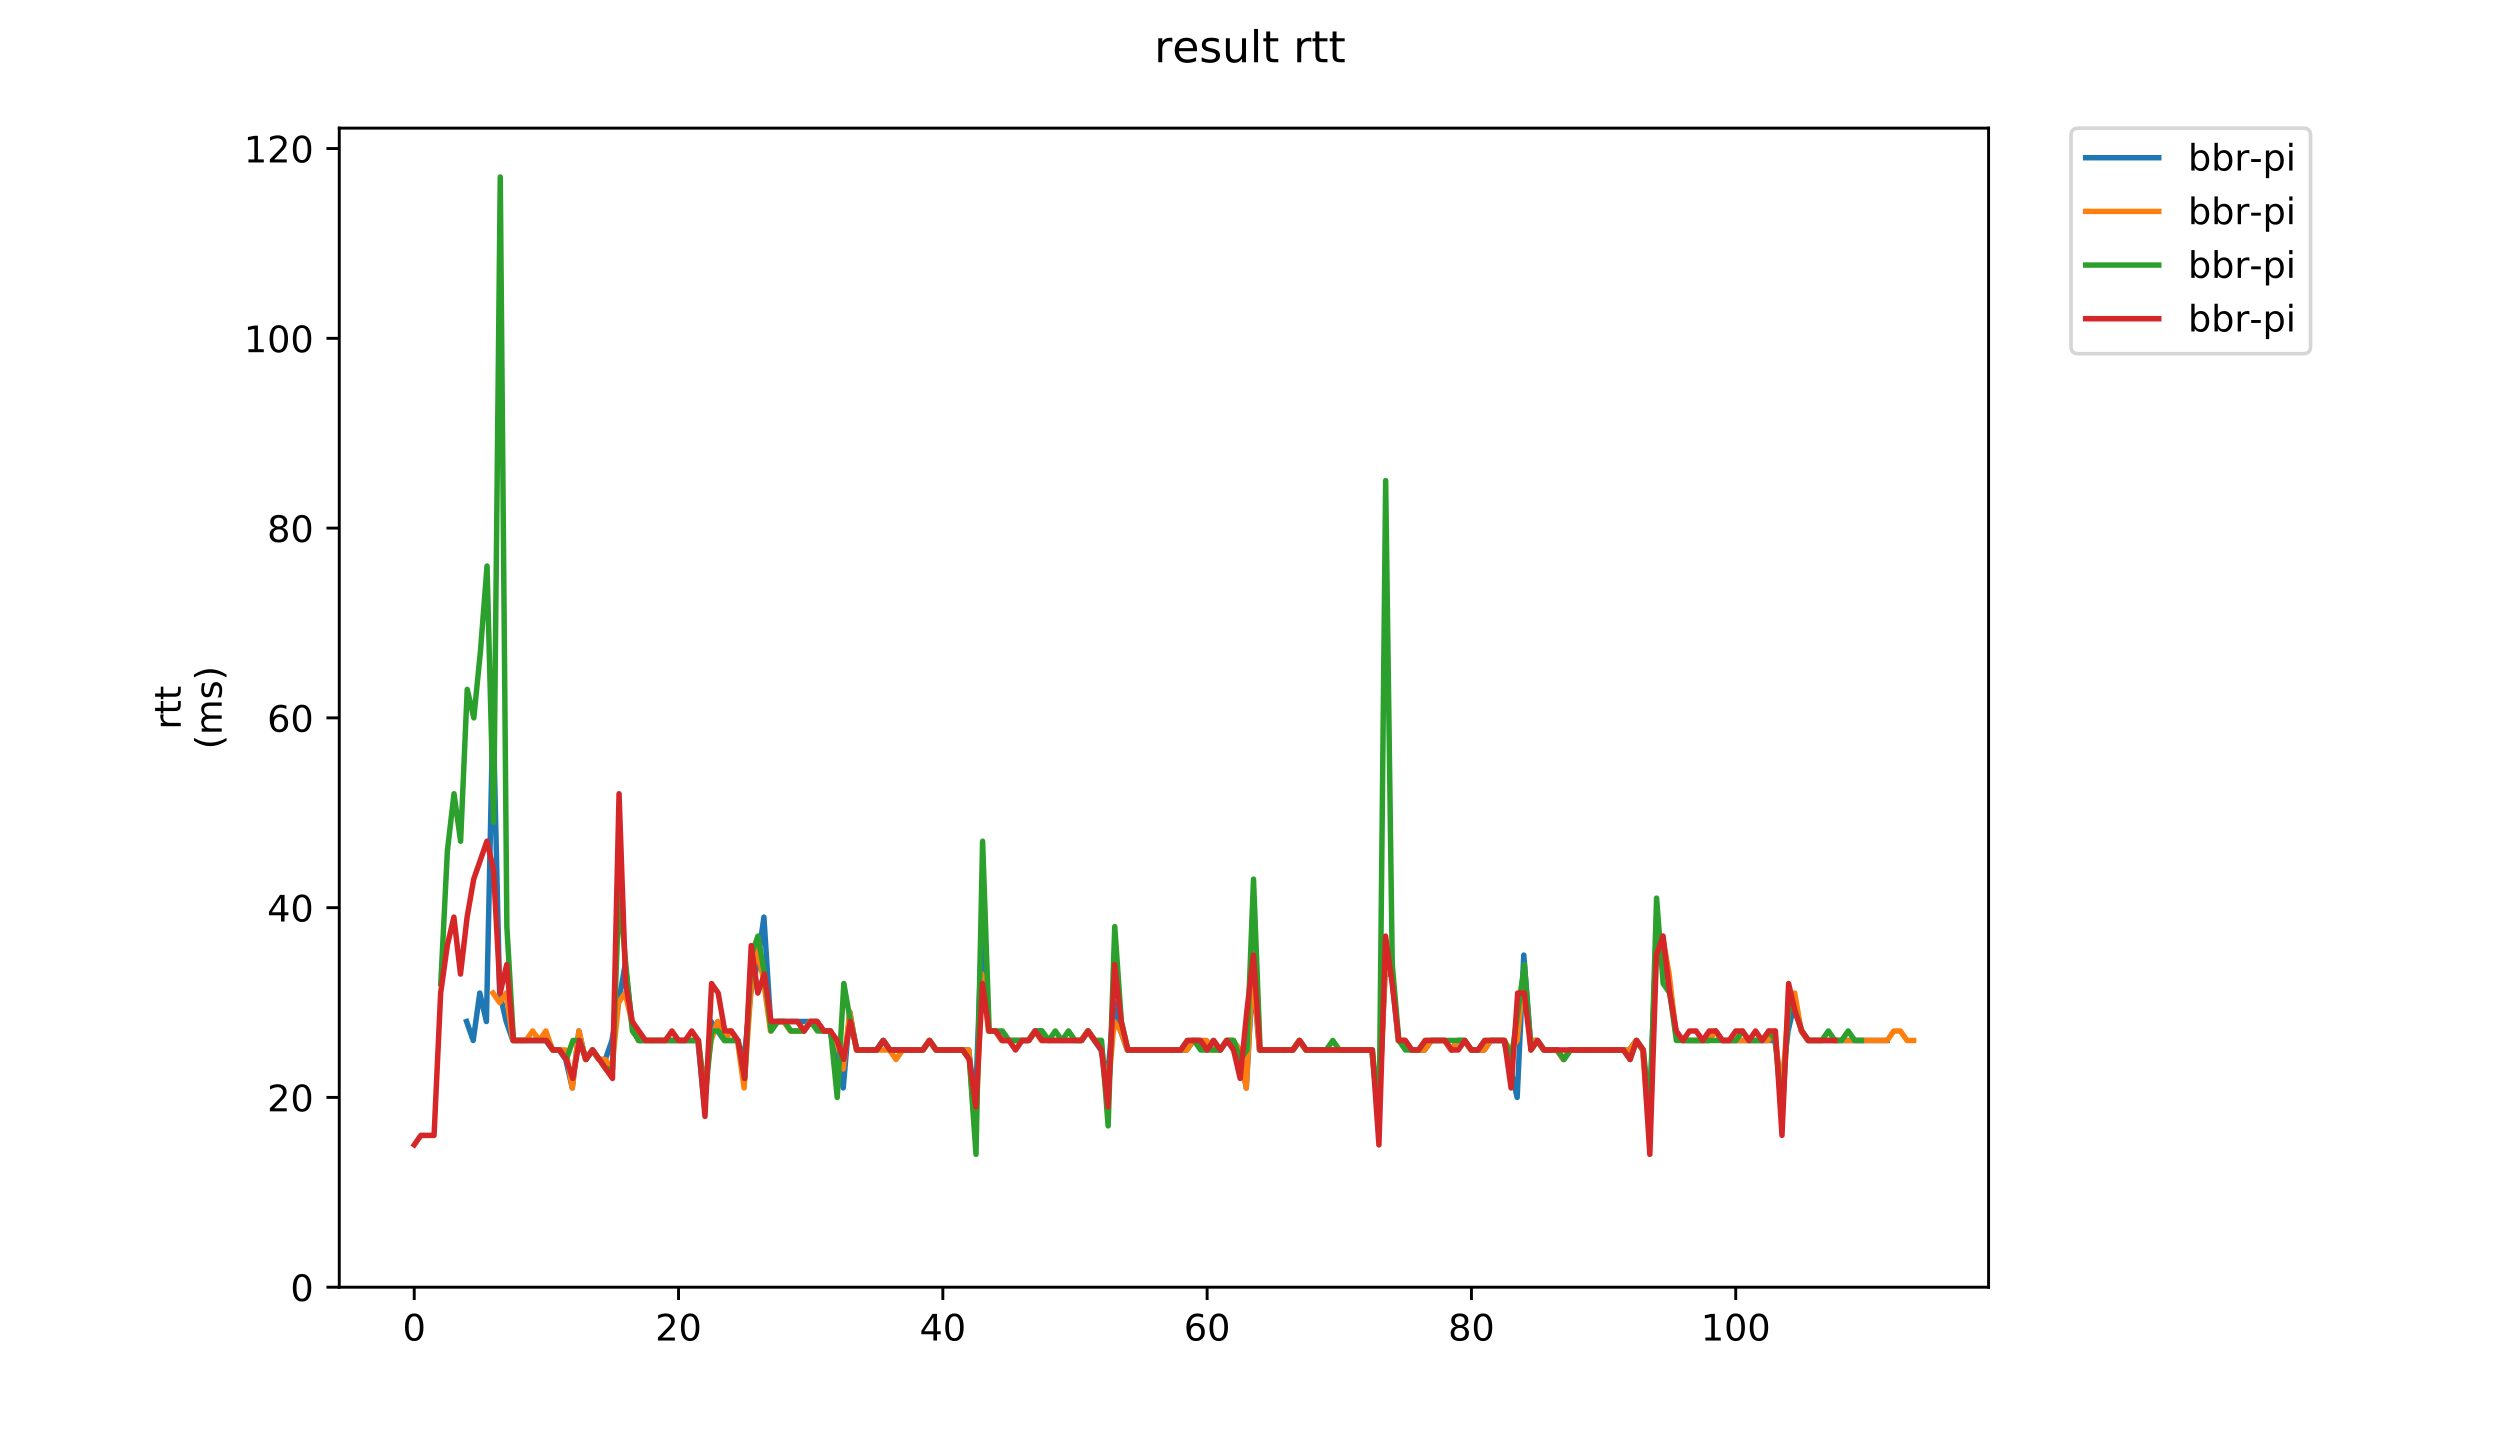 <?xml version="1.0" encoding="utf-8" standalone="no"?>
<!DOCTYPE svg PUBLIC "-//W3C//DTD SVG 1.1//EN"
  "http://www.w3.org/Graphics/SVG/1.1/DTD/svg11.dtd">
<!-- Created with matplotlib (https://matplotlib.org/) -->
<svg height="396pt" version="1.1" viewBox="0 0 684 396" width="684pt" xmlns="http://www.w3.org/2000/svg" xmlns:xlink="http://www.w3.org/1999/xlink">
 <defs>
  <style type="text/css">
*{stroke-linecap:butt;stroke-linejoin:round;}
  </style>
 </defs>
 <g id="figure_1">
  <g id="patch_1">
   <path d="M 0 396 
L 684 396 
L 684 0 
L 0 0 
z
" style="fill:#ffffff;"/>
  </g>
  <g id="axes_1">
   <g id="patch_2">
    <path d="M 92.824 352.174 
L 544.074 352.174 
L 544.074 35.062 
L 92.824 35.062 
z
" style="fill:#ffffff;"/>
   </g>
   <g id="matplotlib.axis_1">
    <g id="xtick_1">
     <g id="line2d_1">
      <defs>
       <path d="M 0 0 
L 0 3.5 
" id="m2d984bebf5" style="stroke:#000000;stroke-width:0.8;"/>
      </defs>
      <g>
       <use style="stroke:#000000;stroke-width:0.8;" x="113.335" xlink:href="#m2d984bebf5" y="352.174"/>
      </g>
     </g>
     <g id="text_1">
      <!-- 0 -->
      <defs>
       <path d="M 31.781 66.406 
Q 24.172 66.406 20.328 58.906 
Q 16.5 51.422 16.5 36.375 
Q 16.5 21.391 20.328 13.891 
Q 24.172 6.391 31.781 6.391 
Q 39.453 6.391 43.281 13.891 
Q 47.125 21.391 47.125 36.375 
Q 47.125 51.422 43.281 58.906 
Q 39.453 66.406 31.781 66.406 
z
M 31.781 74.219 
Q 44.047 74.219 50.516 64.516 
Q 56.984 54.828 56.984 36.375 
Q 56.984 17.969 50.516 8.266 
Q 44.047 -1.422 31.781 -1.422 
Q 19.531 -1.422 13.062 8.266 
Q 6.594 17.969 6.594 36.375 
Q 6.594 54.828 13.062 64.516 
Q 19.531 74.219 31.781 74.219 
z
" id="DejaVuSans-48"/>
      </defs>
      <g transform="translate(110.154 366.773)scale(0.1 -0.1)">
       <use xlink:href="#DejaVuSans-48"/>
      </g>
     </g>
    </g>
    <g id="xtick_2">
     <g id="line2d_2">
      <g>
       <use style="stroke:#000000;stroke-width:0.8;" x="185.647" xlink:href="#m2d984bebf5" y="352.174"/>
      </g>
     </g>
     <g id="text_2">
      <!-- 20 -->
      <defs>
       <path d="M 19.188 8.297 
L 53.609 8.297 
L 53.609 0 
L 7.328 0 
L 7.328 8.297 
Q 12.938 14.109 22.625 23.891 
Q 32.328 33.688 34.812 36.531 
Q 39.547 41.844 41.422 45.531 
Q 43.312 49.219 43.312 52.781 
Q 43.312 58.594 39.234 62.25 
Q 35.156 65.922 28.609 65.922 
Q 23.969 65.922 18.812 64.312 
Q 13.672 62.703 7.812 59.422 
L 7.812 69.391 
Q 13.766 71.781 18.938 73 
Q 24.125 74.219 28.422 74.219 
Q 39.75 74.219 46.484 68.547 
Q 53.219 62.891 53.219 53.422 
Q 53.219 48.922 51.531 44.891 
Q 49.859 40.875 45.406 35.406 
Q 44.188 33.984 37.641 27.219 
Q 31.109 20.453 19.188 8.297 
z
" id="DejaVuSans-50"/>
      </defs>
      <g transform="translate(179.285 366.773)scale(0.1 -0.1)">
       <use xlink:href="#DejaVuSans-50"/>
       <use x="63.623" xlink:href="#DejaVuSans-48"/>
      </g>
     </g>
    </g>
    <g id="xtick_3">
     <g id="line2d_3">
      <g>
       <use style="stroke:#000000;stroke-width:0.8;" x="257.96" xlink:href="#m2d984bebf5" y="352.174"/>
      </g>
     </g>
     <g id="text_3">
      <!-- 40 -->
      <defs>
       <path d="M 37.797 64.312 
L 12.891 25.391 
L 37.797 25.391 
z
M 35.203 72.906 
L 47.609 72.906 
L 47.609 25.391 
L 58.016 25.391 
L 58.016 17.188 
L 47.609 17.188 
L 47.609 0 
L 37.797 0 
L 37.797 17.188 
L 4.891 17.188 
L 4.891 26.703 
z
" id="DejaVuSans-52"/>
      </defs>
      <g transform="translate(251.597 366.773)scale(0.1 -0.1)">
       <use xlink:href="#DejaVuSans-52"/>
       <use x="63.623" xlink:href="#DejaVuSans-48"/>
      </g>
     </g>
    </g>
    <g id="xtick_4">
     <g id="line2d_4">
      <g>
       <use style="stroke:#000000;stroke-width:0.8;" x="330.272" xlink:href="#m2d984bebf5" y="352.174"/>
      </g>
     </g>
     <g id="text_4">
      <!-- 60 -->
      <defs>
       <path d="M 33.016 40.375 
Q 26.375 40.375 22.484 35.828 
Q 18.609 31.297 18.609 23.391 
Q 18.609 15.531 22.484 10.953 
Q 26.375 6.391 33.016 6.391 
Q 39.656 6.391 43.531 10.953 
Q 47.406 15.531 47.406 23.391 
Q 47.406 31.297 43.531 35.828 
Q 39.656 40.375 33.016 40.375 
z
M 52.594 71.297 
L 52.594 62.312 
Q 48.875 64.062 45.094 64.984 
Q 41.312 65.922 37.594 65.922 
Q 27.828 65.922 22.672 59.328 
Q 17.531 52.734 16.797 39.406 
Q 19.672 43.656 24.016 45.922 
Q 28.375 48.188 33.594 48.188 
Q 44.578 48.188 50.953 41.516 
Q 57.328 34.859 57.328 23.391 
Q 57.328 12.156 50.688 5.359 
Q 44.047 -1.422 33.016 -1.422 
Q 20.359 -1.422 13.672 8.266 
Q 6.984 17.969 6.984 36.375 
Q 6.984 53.656 15.188 63.938 
Q 23.391 74.219 37.203 74.219 
Q 40.922 74.219 44.703 73.484 
Q 48.484 72.75 52.594 71.297 
z
" id="DejaVuSans-54"/>
      </defs>
      <g transform="translate(323.909 366.773)scale(0.1 -0.1)">
       <use xlink:href="#DejaVuSans-54"/>
       <use x="63.623" xlink:href="#DejaVuSans-48"/>
      </g>
     </g>
    </g>
    <g id="xtick_5">
     <g id="line2d_5">
      <g>
       <use style="stroke:#000000;stroke-width:0.8;" x="402.584" xlink:href="#m2d984bebf5" y="352.174"/>
      </g>
     </g>
     <g id="text_5">
      <!-- 80 -->
      <defs>
       <path d="M 31.781 34.625 
Q 24.75 34.625 20.719 30.859 
Q 16.703 27.094 16.703 20.516 
Q 16.703 13.922 20.719 10.156 
Q 24.75 6.391 31.781 6.391 
Q 38.812 6.391 42.859 10.172 
Q 46.922 13.969 46.922 20.516 
Q 46.922 27.094 42.891 30.859 
Q 38.875 34.625 31.781 34.625 
z
M 21.922 38.812 
Q 15.578 40.375 12.031 44.719 
Q 8.5 49.078 8.5 55.328 
Q 8.5 64.062 14.719 69.141 
Q 20.953 74.219 31.781 74.219 
Q 42.672 74.219 48.875 69.141 
Q 55.078 64.062 55.078 55.328 
Q 55.078 49.078 51.531 44.719 
Q 48 40.375 41.703 38.812 
Q 48.828 37.156 52.797 32.312 
Q 56.781 27.484 56.781 20.516 
Q 56.781 9.906 50.312 4.234 
Q 43.844 -1.422 31.781 -1.422 
Q 19.734 -1.422 13.25 4.234 
Q 6.781 9.906 6.781 20.516 
Q 6.781 27.484 10.781 32.312 
Q 14.797 37.156 21.922 38.812 
z
M 18.312 54.391 
Q 18.312 48.734 21.844 45.562 
Q 25.391 42.391 31.781 42.391 
Q 38.141 42.391 41.719 45.562 
Q 45.312 48.734 45.312 54.391 
Q 45.312 60.062 41.719 63.234 
Q 38.141 66.406 31.781 66.406 
Q 25.391 66.406 21.844 63.234 
Q 18.312 60.062 18.312 54.391 
z
" id="DejaVuSans-56"/>
      </defs>
      <g transform="translate(396.222 366.773)scale(0.1 -0.1)">
       <use xlink:href="#DejaVuSans-56"/>
       <use x="63.623" xlink:href="#DejaVuSans-48"/>
      </g>
     </g>
    </g>
    <g id="xtick_6">
     <g id="line2d_6">
      <g>
       <use style="stroke:#000000;stroke-width:0.8;" x="474.896" xlink:href="#m2d984bebf5" y="352.174"/>
      </g>
     </g>
     <g id="text_6">
      <!-- 100 -->
      <defs>
       <path d="M 12.406 8.297 
L 28.516 8.297 
L 28.516 63.922 
L 10.984 60.406 
L 10.984 69.391 
L 28.422 72.906 
L 38.281 72.906 
L 38.281 8.297 
L 54.391 8.297 
L 54.391 0 
L 12.406 0 
z
" id="DejaVuSans-49"/>
      </defs>
      <g transform="translate(465.353 366.773)scale(0.1 -0.1)">
       <use xlink:href="#DejaVuSans-49"/>
       <use x="63.623" xlink:href="#DejaVuSans-48"/>
       <use x="127.246" xlink:href="#DejaVuSans-48"/>
      </g>
     </g>
    </g>
   </g>
   <g id="matplotlib.axis_2">
    <g id="ytick_1">
     <g id="line2d_7">
      <defs>
       <path d="M 0 0 
L -3.5 0 
" id="m9c0785f195" style="stroke:#000000;stroke-width:0.8;"/>
      </defs>
      <g>
       <use style="stroke:#000000;stroke-width:0.8;" x="92.824" xlink:href="#m9c0785f195" y="352.174"/>
      </g>
     </g>
     <g id="text_7">
      <!-- 0 -->
      <g transform="translate(79.461 355.973)scale(0.1 -0.1)">
       <use xlink:href="#DejaVuSans-48"/>
      </g>
     </g>
    </g>
    <g id="ytick_2">
     <g id="line2d_8">
      <g>
       <use style="stroke:#000000;stroke-width:0.8;" x="92.824" xlink:href="#m9c0785f195" y="300.252"/>
      </g>
     </g>
     <g id="text_8">
      <!-- 20 -->
      <g transform="translate(73.099 304.052)scale(0.1 -0.1)">
       <use xlink:href="#DejaVuSans-50"/>
       <use x="63.623" xlink:href="#DejaVuSans-48"/>
      </g>
     </g>
    </g>
    <g id="ytick_3">
     <g id="line2d_9">
      <g>
       <use style="stroke:#000000;stroke-width:0.8;" x="92.824" xlink:href="#m9c0785f195" y="248.331"/>
      </g>
     </g>
     <g id="text_9">
      <!-- 40 -->
      <g transform="translate(73.099 252.13)scale(0.1 -0.1)">
       <use xlink:href="#DejaVuSans-52"/>
       <use x="63.623" xlink:href="#DejaVuSans-48"/>
      </g>
     </g>
    </g>
    <g id="ytick_4">
     <g id="line2d_10">
      <g>
       <use style="stroke:#000000;stroke-width:0.8;" x="92.824" xlink:href="#m9c0785f195" y="196.409"/>
      </g>
     </g>
     <g id="text_10">
      <!-- 60 -->
      <g transform="translate(73.099 200.208)scale(0.1 -0.1)">
       <use xlink:href="#DejaVuSans-54"/>
       <use x="63.623" xlink:href="#DejaVuSans-48"/>
      </g>
     </g>
    </g>
    <g id="ytick_5">
     <g id="line2d_11">
      <g>
       <use style="stroke:#000000;stroke-width:0.8;" x="92.824" xlink:href="#m9c0785f195" y="144.487"/>
      </g>
     </g>
     <g id="text_11">
      <!-- 80 -->
      <g transform="translate(73.099 148.287)scale(0.1 -0.1)">
       <use xlink:href="#DejaVuSans-56"/>
       <use x="63.623" xlink:href="#DejaVuSans-48"/>
      </g>
     </g>
    </g>
    <g id="ytick_6">
     <g id="line2d_12">
      <g>
       <use style="stroke:#000000;stroke-width:0.8;" x="92.824" xlink:href="#m9c0785f195" y="92.566"/>
      </g>
     </g>
     <g id="text_12">
      <!-- 100 -->
      <g transform="translate(66.736 96.365)scale(0.1 -0.1)">
       <use xlink:href="#DejaVuSans-49"/>
       <use x="63.623" xlink:href="#DejaVuSans-48"/>
       <use x="127.246" xlink:href="#DejaVuSans-48"/>
      </g>
     </g>
    </g>
    <g id="ytick_7">
     <g id="line2d_13">
      <g>
       <use style="stroke:#000000;stroke-width:0.8;" x="92.824" xlink:href="#m9c0785f195" y="40.644"/>
      </g>
     </g>
     <g id="text_13">
      <!-- 120 -->
      <g transform="translate(66.736 44.443)scale(0.1 -0.1)">
       <use xlink:href="#DejaVuSans-49"/>
       <use x="63.623" xlink:href="#DejaVuSans-50"/>
       <use x="127.246" xlink:href="#DejaVuSans-48"/>
      </g>
     </g>
    </g>
    <g id="text_14">
     <!-- rtt -->
     <defs>
      <path d="M 41.109 46.297 
Q 39.594 47.172 37.812 47.578 
Q 36.031 48 33.891 48 
Q 26.266 48 22.188 43.047 
Q 18.109 38.094 18.109 28.812 
L 18.109 0 
L 9.078 0 
L 9.078 54.688 
L 18.109 54.688 
L 18.109 46.188 
Q 20.953 51.172 25.484 53.578 
Q 30.031 56 36.531 56 
Q 37.453 56 38.578 55.875 
Q 39.703 55.766 41.062 55.516 
z
" id="DejaVuSans-114"/>
      <path d="M 18.312 70.219 
L 18.312 54.688 
L 36.812 54.688 
L 36.812 47.703 
L 18.312 47.703 
L 18.312 18.016 
Q 18.312 11.328 20.141 9.422 
Q 21.969 7.516 27.594 7.516 
L 36.812 7.516 
L 36.812 0 
L 27.594 0 
Q 17.188 0 13.234 3.875 
Q 9.281 7.766 9.281 18.016 
L 9.281 47.703 
L 2.688 47.703 
L 2.688 54.688 
L 9.281 54.688 
L 9.281 70.219 
z
" id="DejaVuSans-116"/>
     </defs>
     <g transform="translate(49.459 199.594)rotate(-90)scale(0.1 -0.1)">
      <use xlink:href="#DejaVuSans-114"/>
      <use x="41.113" xlink:href="#DejaVuSans-116"/>
      <use x="80.322" xlink:href="#DejaVuSans-116"/>
     </g>
     <!-- (ms) -->
     <defs>
      <path d="M 31 75.875 
Q 24.469 64.656 21.281 53.656 
Q 18.109 42.672 18.109 31.391 
Q 18.109 20.125 21.312 9.062 
Q 24.516 -2 31 -13.188 
L 23.188 -13.188 
Q 15.875 -1.703 12.234 9.375 
Q 8.594 20.453 8.594 31.391 
Q 8.594 42.281 12.203 53.312 
Q 15.828 64.359 23.188 75.875 
z
" id="DejaVuSans-40"/>
      <path d="M 52 44.188 
Q 55.375 50.25 60.062 53.125 
Q 64.75 56 71.094 56 
Q 79.641 56 84.281 50.016 
Q 88.922 44.047 88.922 33.016 
L 88.922 0 
L 79.891 0 
L 79.891 32.719 
Q 79.891 40.578 77.094 44.375 
Q 74.312 48.188 68.609 48.188 
Q 61.625 48.188 57.562 43.547 
Q 53.516 38.922 53.516 30.906 
L 53.516 0 
L 44.484 0 
L 44.484 32.719 
Q 44.484 40.625 41.703 44.406 
Q 38.922 48.188 33.109 48.188 
Q 26.219 48.188 22.156 43.531 
Q 18.109 38.875 18.109 30.906 
L 18.109 0 
L 9.078 0 
L 9.078 54.688 
L 18.109 54.688 
L 18.109 46.188 
Q 21.188 51.219 25.484 53.609 
Q 29.781 56 35.688 56 
Q 41.656 56 45.828 52.969 
Q 50 49.953 52 44.188 
z
" id="DejaVuSans-109"/>
      <path d="M 44.281 53.078 
L 44.281 44.578 
Q 40.484 46.531 36.375 47.5 
Q 32.281 48.484 27.875 48.484 
Q 21.188 48.484 17.844 46.438 
Q 14.5 44.391 14.5 40.281 
Q 14.5 37.156 16.891 35.375 
Q 19.281 33.594 26.516 31.984 
L 29.594 31.297 
Q 39.156 29.25 43.188 25.516 
Q 47.219 21.781 47.219 15.094 
Q 47.219 7.469 41.188 3.016 
Q 35.156 -1.422 24.609 -1.422 
Q 20.219 -1.422 15.453 -0.562 
Q 10.688 0.297 5.422 2 
L 5.422 11.281 
Q 10.406 8.688 15.234 7.391 
Q 20.062 6.109 24.812 6.109 
Q 31.156 6.109 34.562 8.281 
Q 37.984 10.453 37.984 14.406 
Q 37.984 18.062 35.516 20.016 
Q 33.062 21.969 24.703 23.781 
L 21.578 24.516 
Q 13.234 26.266 9.516 29.906 
Q 5.812 33.547 5.812 39.891 
Q 5.812 47.609 11.281 51.797 
Q 16.75 56 26.812 56 
Q 31.781 56 36.172 55.266 
Q 40.578 54.547 44.281 53.078 
z
" id="DejaVuSans-115"/>
      <path d="M 8.016 75.875 
L 15.828 75.875 
Q 23.141 64.359 26.781 53.312 
Q 30.422 42.281 30.422 31.391 
Q 30.422 20.453 26.781 9.375 
Q 23.141 -1.703 15.828 -13.188 
L 8.016 -13.188 
Q 14.5 -2 17.703 9.062 
Q 20.906 20.125 20.906 31.391 
Q 20.906 42.672 17.703 53.656 
Q 14.5 64.656 8.016 75.875 
z
" id="DejaVuSans-41"/>
     </defs>
     <g transform="translate(60.657 204.995)rotate(-90)scale(0.1 -0.1)">
      <use xlink:href="#DejaVuSans-40"/>
      <use x="39.014" xlink:href="#DejaVuSans-109"/>
      <use x="136.426" xlink:href="#DejaVuSans-115"/>
      <use x="188.525" xlink:href="#DejaVuSans-41"/>
     </g>
    </g>
   </g>
   <g id="line2d_14">
    <path clip-path="url(#ped48f92790)" d="M 127.657 279.484 
L 129.465 284.676 
L 131.272 271.696 
L 133.08 279.484 
L 134.888 193.813 
L 136.696 271.696 
L 138.504 279.484 
L 140.311 284.676 
L 149.35 284.676 
L 151.158 287.272 
L 152.966 287.272 
L 154.774 289.868 
L 156.582 297.656 
L 158.389 282.08 
L 160.197 289.868 
L 162.005 287.272 
L 163.813 289.868 
L 165.621 289.868 
L 167.428 284.676 
L 171.044 263.907 
L 172.852 279.484 
L 174.66 284.676 
L 190.93 284.676 
L 192.738 302.849 
L 194.546 279.484 
L 198.161 284.676 
L 201.777 284.676 
L 203.585 289.868 
L 205.392 271.696 
L 207.2 263.907 
L 209.008 250.927 
L 210.816 279.484 
L 223.47 279.484 
L 225.278 282.08 
L 227.086 282.08 
L 230.702 297.656 
L 232.509 276.888 
L 234.317 287.272 
L 239.741 287.272 
L 241.548 284.676 
L 243.356 287.272 
L 252.395 287.272 
L 254.203 284.676 
L 256.011 287.272 
L 265.05 287.272 
L 266.858 302.849 
L 268.666 253.523 
L 270.473 282.08 
L 272.281 282.08 
L 274.089 284.676 
L 281.32 284.676 
L 283.128 282.08 
L 284.936 282.08 
L 286.744 284.676 
L 295.783 284.676 
L 297.59 282.08 
L 301.206 287.272 
L 303.014 295.06 
L 304.822 274.292 
L 306.629 282.08 
L 308.437 287.272 
L 324.708 287.272 
L 326.515 284.676 
L 328.323 284.676 
L 330.131 287.272 
L 331.939 284.676 
L 333.747 287.272 
L 335.554 284.676 
L 337.362 284.676 
L 339.17 287.272 
L 340.978 297.656 
L 342.786 266.503 
L 344.593 287.272 
L 353.632 287.272 
L 355.44 284.676 
L 357.248 287.272 
L 375.326 287.272 
L 377.134 305.445 
L 378.942 266.503 
L 380.75 266.503 
L 382.557 284.676 
L 384.365 284.676 
L 386.173 287.272 
L 389.789 287.272 
L 391.596 284.676 
L 395.212 284.676 
L 397.02 287.272 
L 398.828 284.676 
L 400.635 284.676 
L 402.443 287.272 
L 406.059 287.272 
L 407.867 284.676 
L 411.482 284.676 
L 415.098 300.252 
L 416.906 261.311 
L 418.713 284.676 
L 420.521 284.676 
L 422.329 287.272 
L 425.945 287.272 
L 427.752 289.868 
L 429.56 287.272 
L 445.831 287.272 
L 447.638 284.676 
L 449.446 287.272 
L 451.254 305.445 
L 453.062 258.715 
L 454.87 261.311 
L 456.677 269.099 
L 458.485 282.08 
L 460.293 284.676 
L 467.524 284.676 
L 469.332 282.08 
L 471.14 284.676 
L 485.602 284.676 
L 487.41 297.656 
L 489.218 282.08 
L 491.026 274.292 
L 492.833 282.08 
L 494.641 284.676 
L 516.335 284.676 
L 516.335 284.676 
" style="fill:none;stroke:#1f77b4;stroke-linecap:square;stroke-width:1.5;"/>
   </g>
   <g id="line2d_15">
    <path clip-path="url(#ped48f92790)" d="M 134.884 271.696 
L 136.692 274.292 
L 138.5 271.696 
L 140.308 284.676 
L 143.923 284.676 
L 145.731 282.08 
L 147.539 284.676 
L 149.347 282.08 
L 151.155 287.272 
L 154.77 287.272 
L 156.578 297.656 
L 158.386 282.08 
L 160.194 289.868 
L 162.001 287.272 
L 163.809 289.868 
L 165.617 289.868 
L 167.425 292.464 
L 169.233 274.292 
L 171.04 271.696 
L 172.848 279.484 
L 174.656 284.676 
L 190.926 284.676 
L 192.734 297.656 
L 194.542 284.676 
L 196.35 279.484 
L 198.158 284.676 
L 199.965 282.08 
L 201.773 284.676 
L 203.581 297.656 
L 205.389 271.696 
L 207.197 258.715 
L 209.004 269.099 
L 210.812 282.08 
L 212.62 279.484 
L 214.428 279.484 
L 216.236 282.08 
L 219.851 282.08 
L 221.659 279.484 
L 223.467 279.484 
L 225.275 282.08 
L 227.082 282.08 
L 228.89 284.676 
L 230.698 292.464 
L 232.506 276.888 
L 234.314 287.272 
L 243.353 287.272 
L 245.16 289.868 
L 246.968 287.272 
L 252.392 287.272 
L 254.199 284.676 
L 256.007 287.272 
L 265.046 287.272 
L 266.854 310.637 
L 268.662 266.503 
L 270.47 282.08 
L 272.278 282.08 
L 274.085 284.676 
L 281.317 284.676 
L 283.124 282.08 
L 284.932 284.676 
L 295.779 284.676 
L 297.587 282.08 
L 299.395 284.676 
L 301.202 284.676 
L 303.01 300.252 
L 304.818 279.484 
L 306.626 282.08 
L 308.434 287.272 
L 324.704 287.272 
L 326.512 284.676 
L 330.127 284.676 
L 331.935 287.272 
L 333.743 287.272 
L 335.551 284.676 
L 337.359 284.676 
L 339.166 287.272 
L 340.974 297.656 
L 342.782 263.907 
L 344.59 287.272 
L 353.629 287.272 
L 355.437 284.676 
L 357.244 287.272 
L 375.322 287.272 
L 377.13 305.445 
L 378.938 266.503 
L 380.746 263.907 
L 382.554 284.676 
L 384.362 284.676 
L 386.169 287.272 
L 389.785 287.272 
L 391.593 284.676 
L 395.208 284.676 
L 397.016 287.272 
L 398.824 284.676 
L 400.632 284.676 
L 402.44 287.272 
L 406.055 287.272 
L 407.863 284.676 
L 411.479 284.676 
L 413.286 287.272 
L 415.094 284.676 
L 416.902 266.503 
L 418.71 284.676 
L 420.518 284.676 
L 422.325 287.272 
L 425.941 287.272 
L 427.749 289.868 
L 429.557 287.272 
L 445.827 287.272 
L 447.635 284.676 
L 449.443 287.272 
L 451.25 310.637 
L 453.058 258.715 
L 454.866 256.119 
L 456.674 266.503 
L 458.482 282.08 
L 460.289 284.676 
L 467.521 284.676 
L 469.328 282.08 
L 471.136 284.676 
L 483.791 284.676 
L 485.599 282.08 
L 487.406 300.252 
L 489.214 276.888 
L 491.022 271.696 
L 492.83 282.08 
L 494.638 284.676 
L 516.331 284.676 
L 518.139 282.08 
L 519.947 282.08 
L 521.755 284.676 
L 523.563 284.676 
L 523.563 284.676 
" style="fill:none;stroke:#ff7f0e;stroke-linecap:square;stroke-width:1.5;"/>
   </g>
   <g id="line2d_16">
    <path clip-path="url(#ped48f92790)" d="M 120.599 269.099 
L 122.407 232.754 
L 124.215 217.178 
L 126.022 230.158 
L 127.83 188.621 
L 129.638 196.409 
L 131.446 178.237 
L 133.254 154.872 
L 135.061 224.966 
L 136.869 48.432 
L 138.677 253.523 
L 140.485 284.676 
L 149.524 284.676 
L 151.332 287.272 
L 153.14 287.272 
L 154.947 289.868 
L 156.755 284.676 
L 158.563 284.676 
L 160.371 289.868 
L 162.179 287.272 
L 165.794 292.464 
L 167.602 292.464 
L 169.41 243.139 
L 171.218 263.907 
L 173.025 282.08 
L 174.833 284.676 
L 191.103 284.676 
L 192.911 300.252 
L 194.719 282.08 
L 196.527 282.08 
L 198.335 284.676 
L 201.95 284.676 
L 203.758 295.06 
L 205.566 261.311 
L 207.374 256.119 
L 209.182 266.503 
L 210.989 282.08 
L 212.797 279.484 
L 214.605 279.484 
L 216.413 282.08 
L 220.028 282.08 
L 221.836 279.484 
L 223.644 282.08 
L 227.26 282.08 
L 229.067 300.252 
L 230.875 269.099 
L 232.683 279.484 
L 234.491 287.272 
L 239.914 287.272 
L 241.722 284.676 
L 243.53 287.272 
L 252.569 287.272 
L 254.377 284.676 
L 256.184 287.272 
L 263.416 287.272 
L 265.223 289.868 
L 267.031 315.829 
L 268.839 230.158 
L 270.647 282.08 
L 274.263 282.08 
L 276.07 284.676 
L 281.494 284.676 
L 283.302 282.08 
L 285.109 282.08 
L 286.917 284.676 
L 288.725 282.08 
L 290.533 284.676 
L 292.341 282.08 
L 294.148 284.676 
L 295.956 284.676 
L 297.764 282.08 
L 299.572 284.676 
L 301.38 284.676 
L 303.187 308.041 
L 304.995 253.523 
L 306.803 279.484 
L 308.611 287.272 
L 323.073 287.272 
L 324.881 284.676 
L 326.689 284.676 
L 328.497 287.272 
L 333.92 287.272 
L 335.728 284.676 
L 337.536 284.676 
L 339.344 289.868 
L 341.151 287.272 
L 342.959 240.543 
L 344.767 287.272 
L 353.806 287.272 
L 355.614 284.676 
L 357.422 287.272 
L 362.845 287.272 
L 364.653 284.676 
L 366.461 287.272 
L 375.5 287.272 
L 377.307 308.041 
L 379.115 131.507 
L 380.923 263.907 
L 382.731 284.676 
L 384.539 287.272 
L 388.154 287.272 
L 389.962 284.676 
L 400.809 284.676 
L 402.617 287.272 
L 404.425 287.272 
L 406.232 284.676 
L 411.656 284.676 
L 413.464 289.868 
L 417.079 263.907 
L 418.887 287.272 
L 420.695 284.676 
L 422.503 287.272 
L 426.118 287.272 
L 427.926 289.868 
L 429.734 287.272 
L 444.196 287.272 
L 446.004 289.868 
L 447.812 284.676 
L 449.62 287.272 
L 451.427 305.445 
L 453.235 245.735 
L 455.043 269.099 
L 456.851 271.696 
L 458.659 284.676 
L 474.929 284.676 
L 476.737 282.08 
L 478.545 284.676 
L 482.16 284.676 
L 483.968 282.08 
L 485.776 284.676 
L 487.584 305.445 
L 489.391 274.292 
L 491.199 276.888 
L 493.007 282.08 
L 494.815 284.676 
L 498.43 284.676 
L 500.238 282.08 
L 502.046 284.676 
L 503.854 284.676 
L 505.662 282.08 
L 507.469 284.676 
L 509.277 284.676 
L 509.277 284.676 
" style="fill:none;stroke:#2ca02c;stroke-linecap:square;stroke-width:1.5;"/>
   </g>
   <g id="line2d_17">
    <path clip-path="url(#ped48f92790)" d="M 113.335 313.233 
L 115.143 310.637 
L 118.759 310.637 
L 120.566 271.696 
L 122.374 258.715 
L 124.182 250.927 
L 125.99 266.503 
L 127.798 250.927 
L 129.606 240.543 
L 133.221 230.158 
L 135.029 237.946 
L 136.837 271.696 
L 138.645 263.907 
L 140.452 284.676 
L 149.491 284.676 
L 151.299 287.272 
L 153.107 287.272 
L 154.915 289.868 
L 156.723 295.06 
L 158.53 284.676 
L 160.338 289.868 
L 162.146 287.272 
L 167.569 295.06 
L 169.377 217.178 
L 171.185 269.099 
L 172.993 279.484 
L 176.608 284.676 
L 182.032 284.676 
L 183.84 282.08 
L 185.647 284.676 
L 187.455 284.676 
L 189.263 282.08 
L 191.071 284.676 
L 192.879 305.445 
L 194.687 269.099 
L 196.494 271.696 
L 198.302 282.08 
L 200.11 282.08 
L 201.918 284.676 
L 203.726 295.06 
L 205.533 258.715 
L 207.341 271.696 
L 209.149 266.503 
L 210.957 279.484 
L 218.188 279.484 
L 219.996 282.08 
L 221.804 279.484 
L 223.611 279.484 
L 225.419 282.08 
L 227.227 282.08 
L 229.035 284.676 
L 230.843 289.868 
L 232.65 279.484 
L 234.458 287.272 
L 239.882 287.272 
L 241.689 284.676 
L 243.497 287.272 
L 252.536 287.272 
L 254.344 284.676 
L 256.152 287.272 
L 263.383 287.272 
L 265.191 289.868 
L 266.999 302.849 
L 268.807 269.099 
L 270.614 282.08 
L 272.422 282.08 
L 274.23 284.676 
L 276.038 284.676 
L 277.846 287.272 
L 279.653 284.676 
L 281.461 284.676 
L 283.269 282.08 
L 285.077 284.676 
L 295.924 284.676 
L 297.731 282.08 
L 301.347 287.272 
L 303.155 302.849 
L 304.963 263.907 
L 306.77 279.484 
L 308.578 287.272 
L 323.041 287.272 
L 324.849 284.676 
L 328.464 284.676 
L 330.272 287.272 
L 332.08 284.676 
L 333.888 287.272 
L 335.695 284.676 
L 337.503 287.272 
L 339.311 295.06 
L 341.119 276.888 
L 342.927 261.311 
L 344.734 287.272 
L 353.773 287.272 
L 355.581 284.676 
L 357.389 287.272 
L 375.467 287.272 
L 377.275 313.233 
L 379.083 256.119 
L 380.891 269.099 
L 382.698 284.676 
L 384.506 284.676 
L 386.314 287.272 
L 388.122 287.272 
L 389.93 284.676 
L 395.353 284.676 
L 397.161 287.272 
L 398.969 287.272 
L 400.776 284.676 
L 402.584 287.272 
L 404.392 287.272 
L 406.2 284.676 
L 411.623 284.676 
L 413.431 297.656 
L 415.239 271.696 
L 417.047 271.696 
L 418.854 287.272 
L 420.662 284.676 
L 422.47 287.272 
L 444.164 287.272 
L 445.972 289.868 
L 447.779 284.676 
L 449.587 287.272 
L 451.395 315.829 
L 453.203 261.311 
L 455.011 256.119 
L 456.818 271.696 
L 458.626 282.08 
L 460.434 284.676 
L 462.242 282.08 
L 464.05 282.08 
L 465.857 284.676 
L 467.665 282.08 
L 469.473 282.08 
L 471.281 284.676 
L 473.089 284.676 
L 474.896 282.08 
L 476.704 282.08 
L 478.512 284.676 
L 480.32 282.08 
L 482.128 284.676 
L 483.935 282.08 
L 485.743 282.08 
L 487.551 310.637 
L 489.359 269.099 
L 491.167 276.888 
L 492.974 282.08 
L 494.782 284.676 
L 502.013 284.676 
L 502.013 284.676 
" style="fill:none;stroke:#d62728;stroke-linecap:square;stroke-width:1.5;"/>
   </g>
   <g id="patch_3">
    <path d="M 92.824 352.174 
L 92.824 35.062 
" style="fill:none;stroke:#000000;stroke-linecap:square;stroke-linejoin:miter;stroke-width:0.8;"/>
   </g>
   <g id="patch_4">
    <path d="M 544.074 352.174 
L 544.074 35.062 
" style="fill:none;stroke:#000000;stroke-linecap:square;stroke-linejoin:miter;stroke-width:0.8;"/>
   </g>
   <g id="patch_5">
    <path d="M 92.824 352.174 
L 544.074 352.174 
" style="fill:none;stroke:#000000;stroke-linecap:square;stroke-linejoin:miter;stroke-width:0.8;"/>
   </g>
   <g id="patch_6">
    <path d="M 92.824 35.062 
L 544.074 35.062 
" style="fill:none;stroke:#000000;stroke-linecap:square;stroke-linejoin:miter;stroke-width:0.8;"/>
   </g>
   <g id="legend_1">
    <g id="patch_7">
     <path d="M 568.636 96.775 
L 630.169 96.775 
Q 632.169 96.775 632.169 94.775 
L 632.169 37.062 
Q 632.169 35.062 630.169 35.062 
L 568.636 35.062 
Q 566.636 35.062 566.636 37.062 
L 566.636 94.775 
Q 566.636 96.775 568.636 96.775 
z
" style="fill:#ffffff;opacity:0.8;stroke:#cccccc;stroke-linejoin:miter;"/>
    </g>
    <g id="line2d_18">
     <path d="M 570.636 43.161 
L 590.636 43.161 
" style="fill:none;stroke:#1f77b4;stroke-linecap:square;stroke-width:1.5;"/>
    </g>
    <g id="line2d_19"/>
    <g id="text_15">
     <!-- bbr-pi -->
     <defs>
      <path d="M 48.688 27.297 
Q 48.688 37.203 44.609 42.844 
Q 40.531 48.484 33.406 48.484 
Q 26.266 48.484 22.188 42.844 
Q 18.109 37.203 18.109 27.297 
Q 18.109 17.391 22.188 11.75 
Q 26.266 6.109 33.406 6.109 
Q 40.531 6.109 44.609 11.75 
Q 48.688 17.391 48.688 27.297 
z
M 18.109 46.391 
Q 20.953 51.266 25.266 53.625 
Q 29.594 56 35.594 56 
Q 45.562 56 51.781 48.094 
Q 58.016 40.188 58.016 27.297 
Q 58.016 14.406 51.781 6.484 
Q 45.562 -1.422 35.594 -1.422 
Q 29.594 -1.422 25.266 0.953 
Q 20.953 3.328 18.109 8.203 
L 18.109 0 
L 9.078 0 
L 9.078 75.984 
L 18.109 75.984 
z
" id="DejaVuSans-98"/>
      <path d="M 4.891 31.391 
L 31.203 31.391 
L 31.203 23.391 
L 4.891 23.391 
z
" id="DejaVuSans-45"/>
      <path d="M 18.109 8.203 
L 18.109 -20.797 
L 9.078 -20.797 
L 9.078 54.688 
L 18.109 54.688 
L 18.109 46.391 
Q 20.953 51.266 25.266 53.625 
Q 29.594 56 35.594 56 
Q 45.562 56 51.781 48.094 
Q 58.016 40.188 58.016 27.297 
Q 58.016 14.406 51.781 6.484 
Q 45.562 -1.422 35.594 -1.422 
Q 29.594 -1.422 25.266 0.953 
Q 20.953 3.328 18.109 8.203 
z
M 48.688 27.297 
Q 48.688 37.203 44.609 42.844 
Q 40.531 48.484 33.406 48.484 
Q 26.266 48.484 22.188 42.844 
Q 18.109 37.203 18.109 27.297 
Q 18.109 17.391 22.188 11.75 
Q 26.266 6.109 33.406 6.109 
Q 40.531 6.109 44.609 11.75 
Q 48.688 17.391 48.688 27.297 
z
" id="DejaVuSans-112"/>
      <path d="M 9.422 54.688 
L 18.406 54.688 
L 18.406 0 
L 9.422 0 
z
M 9.422 75.984 
L 18.406 75.984 
L 18.406 64.594 
L 9.422 64.594 
z
" id="DejaVuSans-105"/>
     </defs>
     <g transform="translate(598.636 46.661)scale(0.1 -0.1)">
      <use xlink:href="#DejaVuSans-98"/>
      <use x="63.477" xlink:href="#DejaVuSans-98"/>
      <use x="126.953" xlink:href="#DejaVuSans-114"/>
      <use x="167.973" xlink:href="#DejaVuSans-45"/>
      <use x="204.057" xlink:href="#DejaVuSans-112"/>
      <use x="267.533" xlink:href="#DejaVuSans-105"/>
     </g>
    </g>
    <g id="line2d_20">
     <path d="M 570.636 57.839 
L 590.636 57.839 
" style="fill:none;stroke:#ff7f0e;stroke-linecap:square;stroke-width:1.5;"/>
    </g>
    <g id="line2d_21"/>
    <g id="text_16">
     <!-- bbr-pi -->
     <g transform="translate(598.636 61.339)scale(0.1 -0.1)">
      <use xlink:href="#DejaVuSans-98"/>
      <use x="63.477" xlink:href="#DejaVuSans-98"/>
      <use x="126.953" xlink:href="#DejaVuSans-114"/>
      <use x="167.973" xlink:href="#DejaVuSans-45"/>
      <use x="204.057" xlink:href="#DejaVuSans-112"/>
      <use x="267.533" xlink:href="#DejaVuSans-105"/>
     </g>
    </g>
    <g id="line2d_22">
     <path d="M 570.636 72.517 
L 590.636 72.517 
" style="fill:none;stroke:#2ca02c;stroke-linecap:square;stroke-width:1.5;"/>
    </g>
    <g id="line2d_23"/>
    <g id="text_17">
     <!-- bbr-pi -->
     <g transform="translate(598.636 76.017)scale(0.1 -0.1)">
      <use xlink:href="#DejaVuSans-98"/>
      <use x="63.477" xlink:href="#DejaVuSans-98"/>
      <use x="126.953" xlink:href="#DejaVuSans-114"/>
      <use x="167.973" xlink:href="#DejaVuSans-45"/>
      <use x="204.057" xlink:href="#DejaVuSans-112"/>
      <use x="267.533" xlink:href="#DejaVuSans-105"/>
     </g>
    </g>
    <g id="line2d_24">
     <path d="M 570.636 87.195 
L 590.636 87.195 
" style="fill:none;stroke:#d62728;stroke-linecap:square;stroke-width:1.5;"/>
    </g>
    <g id="line2d_25"/>
    <g id="text_18">
     <!-- bbr-pi -->
     <g transform="translate(598.636 90.695)scale(0.1 -0.1)">
      <use xlink:href="#DejaVuSans-98"/>
      <use x="63.477" xlink:href="#DejaVuSans-98"/>
      <use x="126.953" xlink:href="#DejaVuSans-114"/>
      <use x="167.973" xlink:href="#DejaVuSans-45"/>
      <use x="204.057" xlink:href="#DejaVuSans-112"/>
      <use x="267.533" xlink:href="#DejaVuSans-105"/>
     </g>
    </g>
   </g>
  </g>
  <g id="text_19">
   <!-- result rtt -->
   <defs>
    <path d="M 56.203 29.594 
L 56.203 25.203 
L 14.891 25.203 
Q 15.484 15.922 20.484 11.062 
Q 25.484 6.203 34.422 6.203 
Q 39.594 6.203 44.453 7.469 
Q 49.312 8.734 54.109 11.281 
L 54.109 2.781 
Q 49.266 0.734 44.188 -0.344 
Q 39.109 -1.422 33.891 -1.422 
Q 20.797 -1.422 13.156 6.188 
Q 5.516 13.812 5.516 26.812 
Q 5.516 40.234 12.766 48.109 
Q 20.016 56 32.328 56 
Q 43.359 56 49.781 48.891 
Q 56.203 41.797 56.203 29.594 
z
M 47.219 32.234 
Q 47.125 39.594 43.094 43.984 
Q 39.062 48.391 32.422 48.391 
Q 24.906 48.391 20.391 44.141 
Q 15.875 39.891 15.188 32.172 
z
" id="DejaVuSans-101"/>
    <path d="M 8.5 21.578 
L 8.5 54.688 
L 17.484 54.688 
L 17.484 21.922 
Q 17.484 14.156 20.5 10.266 
Q 23.531 6.391 29.594 6.391 
Q 36.859 6.391 41.078 11.031 
Q 45.312 15.672 45.312 23.688 
L 45.312 54.688 
L 54.297 54.688 
L 54.297 0 
L 45.312 0 
L 45.312 8.406 
Q 42.047 3.422 37.719 1 
Q 33.406 -1.422 27.688 -1.422 
Q 18.266 -1.422 13.375 4.438 
Q 8.5 10.297 8.5 21.578 
z
M 31.109 56 
z
" id="DejaVuSans-117"/>
    <path d="M 9.422 75.984 
L 18.406 75.984 
L 18.406 0 
L 9.422 0 
z
" id="DejaVuSans-108"/>
    <path id="DejaVuSans-32"/>
   </defs>
   <g transform="translate(315.818 17.038)scale(0.12 -0.12)">
    <use xlink:href="#DejaVuSans-114"/>
    <use x="41.082" xlink:href="#DejaVuSans-101"/>
    <use x="102.605" xlink:href="#DejaVuSans-115"/>
    <use x="154.705" xlink:href="#DejaVuSans-117"/>
    <use x="218.084" xlink:href="#DejaVuSans-108"/>
    <use x="245.867" xlink:href="#DejaVuSans-116"/>
    <use x="285.076" xlink:href="#DejaVuSans-32"/>
    <use x="316.863" xlink:href="#DejaVuSans-114"/>
    <use x="357.977" xlink:href="#DejaVuSans-116"/>
    <use x="397.186" xlink:href="#DejaVuSans-116"/>
   </g>
  </g>
 </g>
 <defs>
  <clipPath id="ped48f92790">
   <rect height="317.112" width="451.25" x="92.824" y="35.062"/>
  </clipPath>
 </defs>
</svg>
